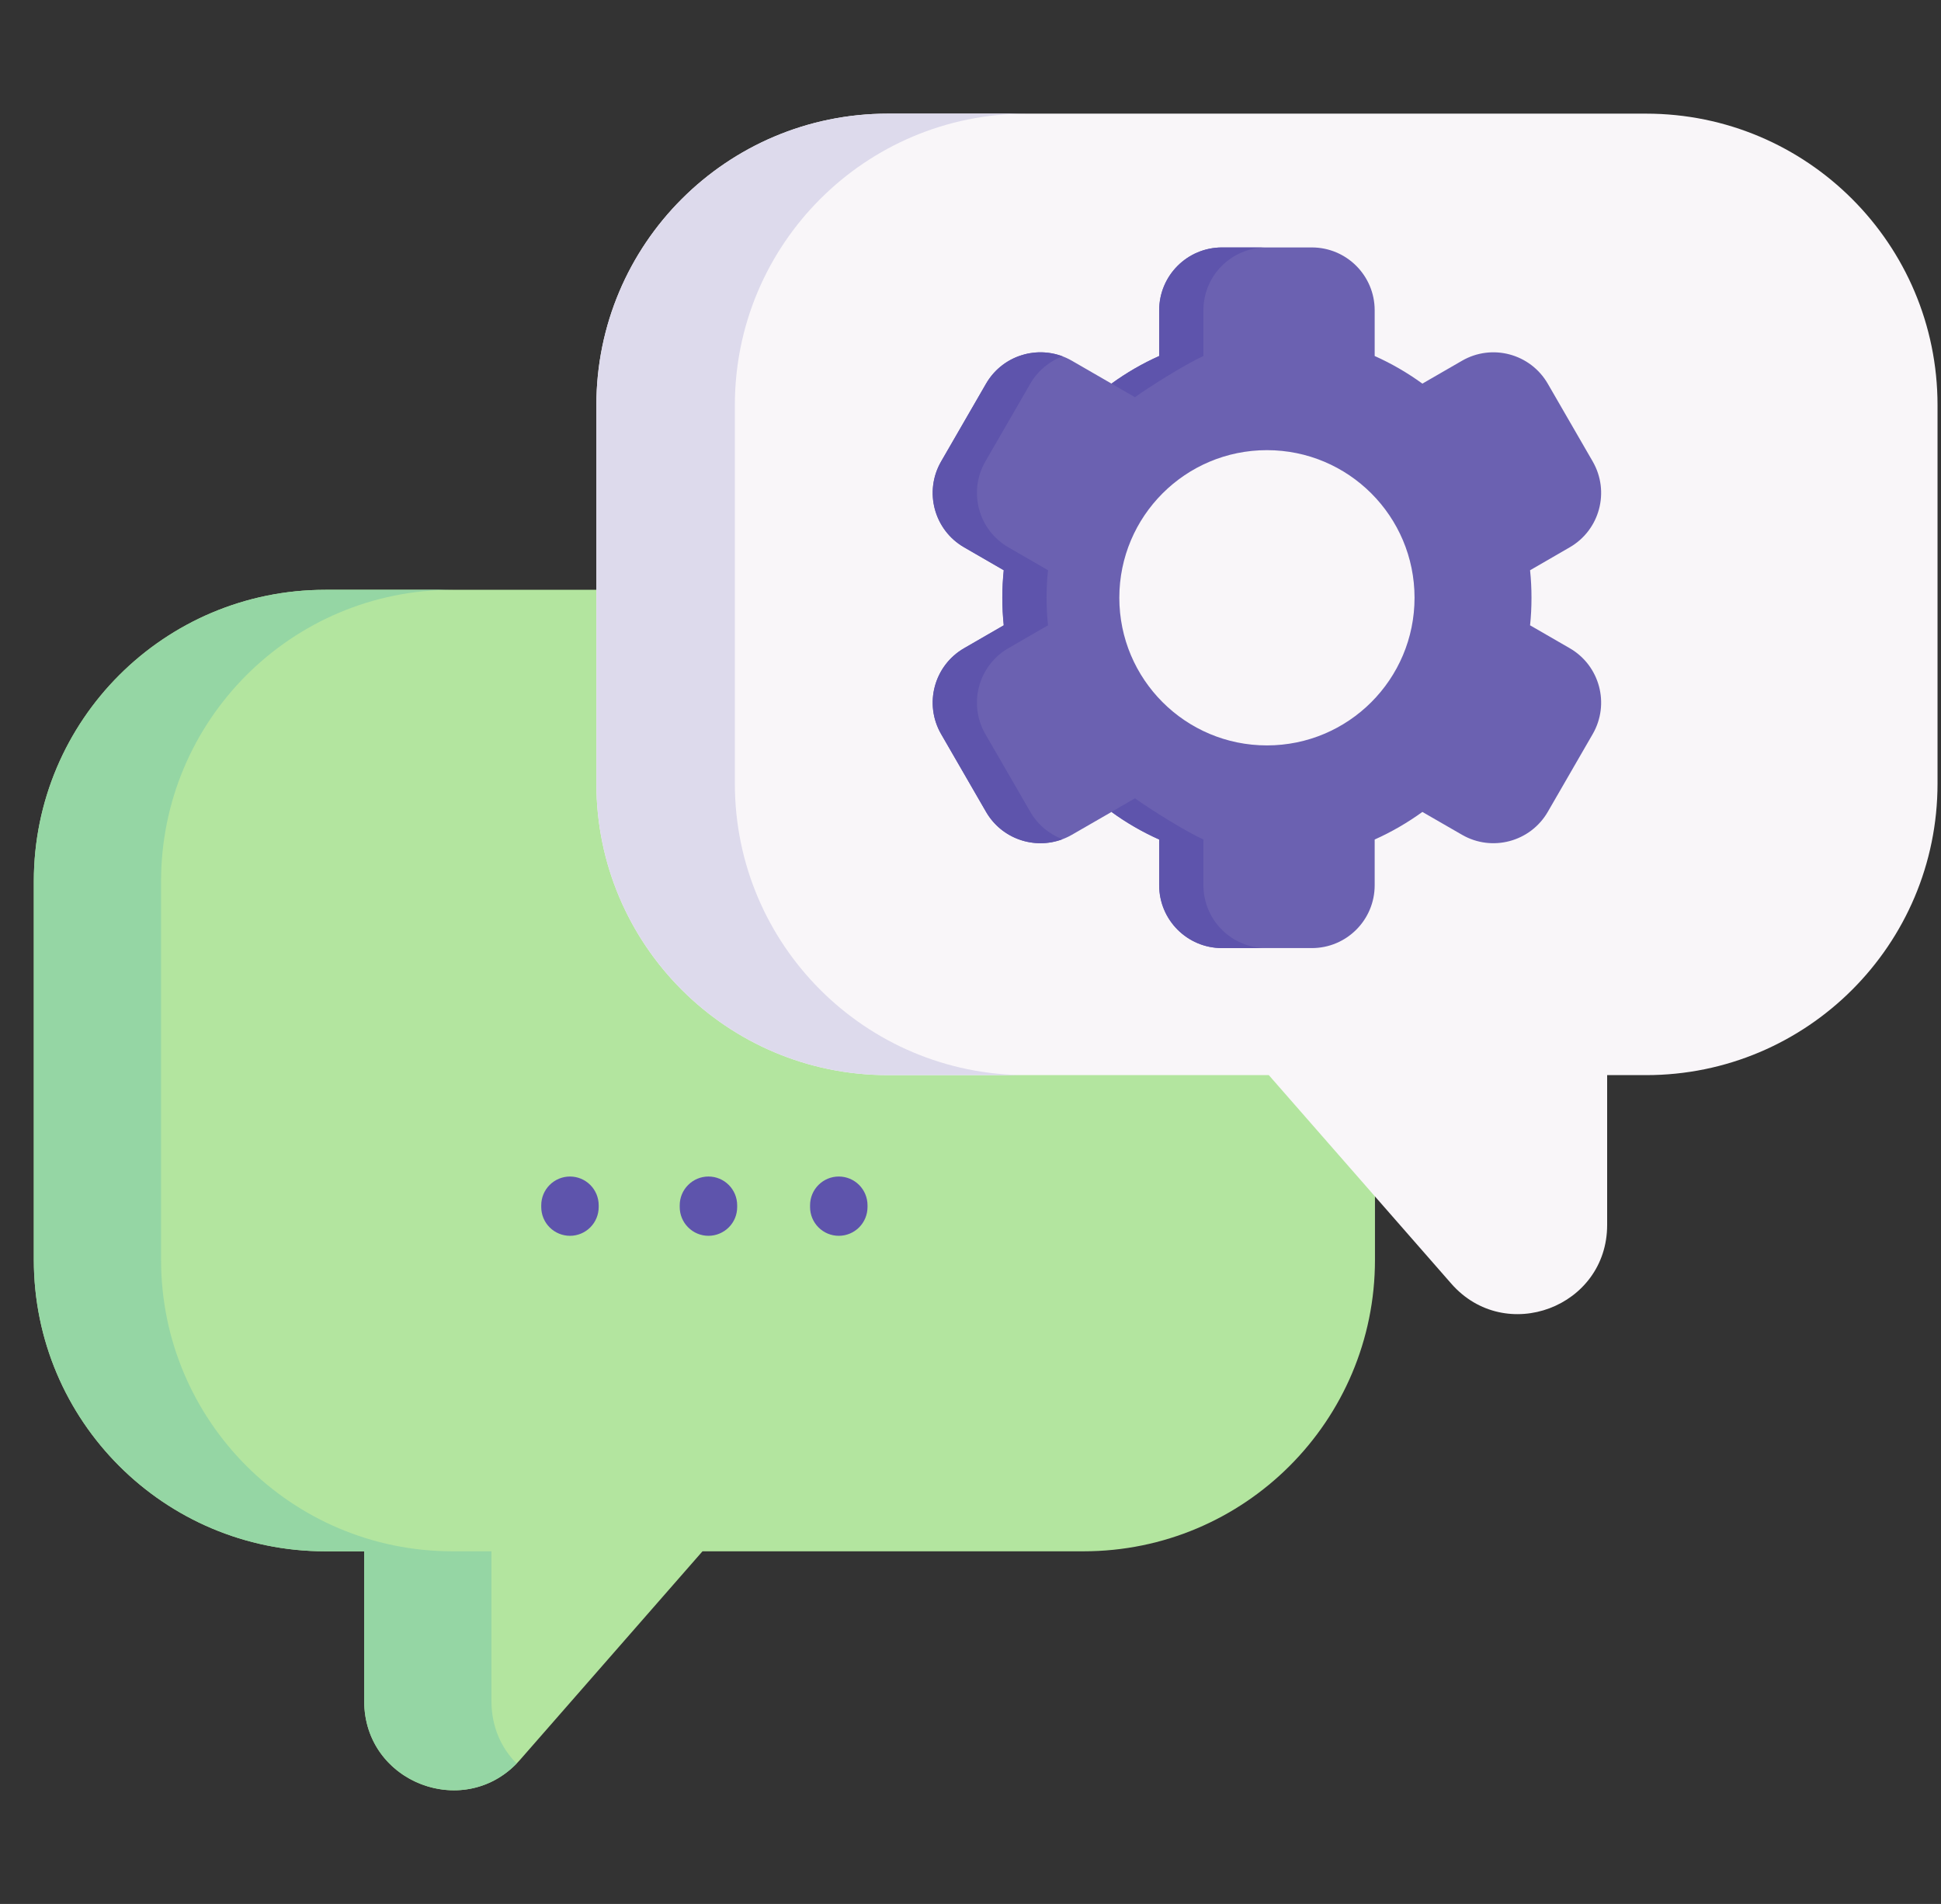 <svg width="52" height="51" viewBox="0 0 52 51" fill="none" xmlns="http://www.w3.org/2000/svg">
<rect x="0" y="0" width="52" height="51" fill="#333333" stroke="none"/>
<g clip-path="url(#clip0_829_57960)">
<path d="M8.714 15.799H29.028C33.34 15.799 36.836 19.295 36.836 23.607V33.746C36.836 38.059 33.341 41.554 29.028 41.554H18.82L13.934 47.138C12.484 48.794 9.757 47.769 9.757 45.568V41.554H8.714C4.402 41.554 0.906 38.059 0.906 33.746V23.607C0.906 19.295 4.402 15.799 8.714 15.799Z" fill="#B3E59F"/>
<path d="M13.841 47.239C12.37 48.75 9.757 47.722 9.757 45.569V41.554H8.714C4.402 41.554 0.906 38.058 0.906 33.746V23.607C0.906 19.295 4.402 15.799 8.714 15.799H12.123C7.81 15.799 4.315 19.295 4.315 23.607V33.746C4.315 38.058 7.81 41.554 12.123 41.554H13.166V45.568C13.166 46.255 13.431 46.828 13.841 47.239Z" fill="#95D6A4"/>
<path d="M44.099 3.044H23.785C19.473 3.044 15.977 6.54 15.977 10.852V20.991C15.977 25.303 19.472 28.799 23.785 28.799H33.992L38.879 34.383C40.328 36.039 43.056 35.014 43.056 32.813V28.799H44.098C48.411 28.799 51.907 25.304 51.907 20.991V10.852C51.907 6.54 48.411 3.044 44.099 3.044Z" fill="#F9F6F9"/>
<path d="M27.495 28.799H23.785C19.473 28.799 15.977 25.303 15.977 20.991V10.852C15.977 6.54 19.473 3.044 23.785 3.044H27.495C23.183 3.044 19.687 6.54 19.687 10.852V20.991C19.687 25.303 23.183 28.799 27.495 28.799Z" fill="#DDDAEC"/>
<path d="M15.27 33.103C15.066 33.103 14.87 33.022 14.725 32.877C14.581 32.733 14.5 32.537 14.5 32.333V32.285C14.5 32.081 14.581 31.885 14.725 31.741C14.87 31.596 15.066 31.515 15.27 31.515C15.474 31.515 15.669 31.596 15.814 31.741C15.958 31.885 16.039 32.081 16.039 32.285V32.333C16.039 32.537 15.958 32.733 15.814 32.877C15.669 33.022 15.474 33.103 15.27 33.103ZM18.98 33.103C18.776 33.103 18.58 33.022 18.436 32.877C18.291 32.733 18.21 32.537 18.21 32.333V32.285C18.21 32.081 18.291 31.885 18.436 31.741C18.58 31.596 18.776 31.515 18.98 31.515C19.184 31.515 19.38 31.596 19.524 31.741C19.668 31.885 19.749 32.081 19.749 32.285V32.333C19.749 32.434 19.73 32.534 19.691 32.628C19.652 32.721 19.596 32.806 19.524 32.877C19.453 32.949 19.368 33.005 19.274 33.044C19.181 33.083 19.081 33.103 18.98 33.103ZM22.471 33.103C22.267 33.103 22.072 33.022 21.927 32.877C21.783 32.733 21.702 32.537 21.702 32.333V32.285C21.702 32.081 21.783 31.885 21.927 31.741C22.072 31.596 22.267 31.515 22.471 31.515C22.676 31.515 22.871 31.596 23.016 31.741C23.16 31.885 23.241 32.081 23.241 32.285V32.333C23.241 32.537 23.16 32.733 23.016 32.877C22.871 33.022 22.676 33.103 22.471 33.103Z" fill="#5E54AC"/>
<path d="M42.053 17.363L40.991 16.75C41.017 16.507 41.029 16.261 41.029 16.012C41.029 15.766 41.017 15.52 40.991 15.275L42.053 14.661C42.859 14.196 43.134 13.167 42.669 12.361L41.466 10.279C41.001 9.474 39.972 9.198 39.168 9.663L38.106 10.276C37.707 9.986 37.279 9.738 36.828 9.536V8.312C36.828 7.382 36.074 6.628 35.144 6.628H32.739C31.809 6.628 31.056 7.382 31.056 8.312V9.536C30.605 9.738 30.177 9.986 29.778 10.276L28.716 9.663C27.911 9.198 26.881 9.474 26.417 10.279L25.214 12.361C24.749 13.167 25.025 14.196 25.831 14.661L26.892 15.275C26.867 15.52 26.854 15.766 26.854 16.012C26.854 16.261 26.867 16.507 26.892 16.75L25.831 17.363C25.025 17.828 24.749 18.857 25.214 19.663L26.417 21.746C26.882 22.55 27.911 22.826 28.716 22.361L29.778 21.749C30.177 22.039 30.606 22.286 31.056 22.488V23.713C31.056 24.642 31.809 25.396 32.739 25.396H35.144C36.074 25.396 36.828 24.643 36.828 23.713V22.488C37.278 22.286 37.706 22.039 38.106 21.749L39.168 22.361C39.972 22.826 41.001 22.55 41.466 21.746L42.669 19.663C43.134 18.857 42.859 17.828 42.053 17.363ZM33.941 19.967C31.758 19.967 29.987 18.196 29.987 16.012C29.987 13.828 31.758 12.058 33.941 12.058C36.126 12.058 37.896 13.828 37.896 16.012C37.896 18.196 36.126 19.967 33.941 19.967Z" fill="#6B61B1"/>
<path d="M27.601 21.745L26.398 19.663C25.933 18.858 26.21 17.828 27.015 17.363L28.076 16.75C28.051 16.508 28.038 16.261 28.038 16.012C28.038 15.763 28.051 15.517 28.076 15.274L27.015 14.661C26.21 14.197 25.934 13.167 26.398 12.362L27.601 10.279C27.795 9.941 28.101 9.682 28.466 9.545C27.708 9.259 26.833 9.555 26.415 10.279L25.212 12.362C24.747 13.167 25.023 14.197 25.828 14.661L26.89 15.274C26.865 15.517 26.852 15.763 26.852 16.012C26.852 16.261 26.865 16.508 26.89 16.75L25.828 17.363C25.023 17.828 24.747 18.857 25.212 19.663L26.415 21.745C26.833 22.47 27.708 22.765 28.466 22.479C28.101 22.342 27.795 22.083 27.601 21.745ZM33.923 25.396H32.737C31.807 25.396 31.054 24.642 31.054 23.712V22.487C30.603 22.286 30.175 22.039 29.776 21.748L30.407 21.384C30.804 21.672 31.787 22.285 32.24 22.487V23.712C32.24 24.642 32.993 25.396 33.923 25.396ZM33.923 6.629H32.737C31.807 6.629 31.054 7.382 31.054 8.312V9.537C30.603 9.738 30.175 9.986 29.776 10.276L30.407 10.64C30.804 10.352 31.787 9.739 32.24 9.537V8.312C32.24 7.382 32.993 6.629 33.923 6.629Z" fill="#5E54AC"/>
</g>
<defs>
<clipPath id="clip0_829_57960">
<rect width="51" height="51" fill="white" transform="translate(0.906)"/>
</clipPath>
</defs>
</svg>
